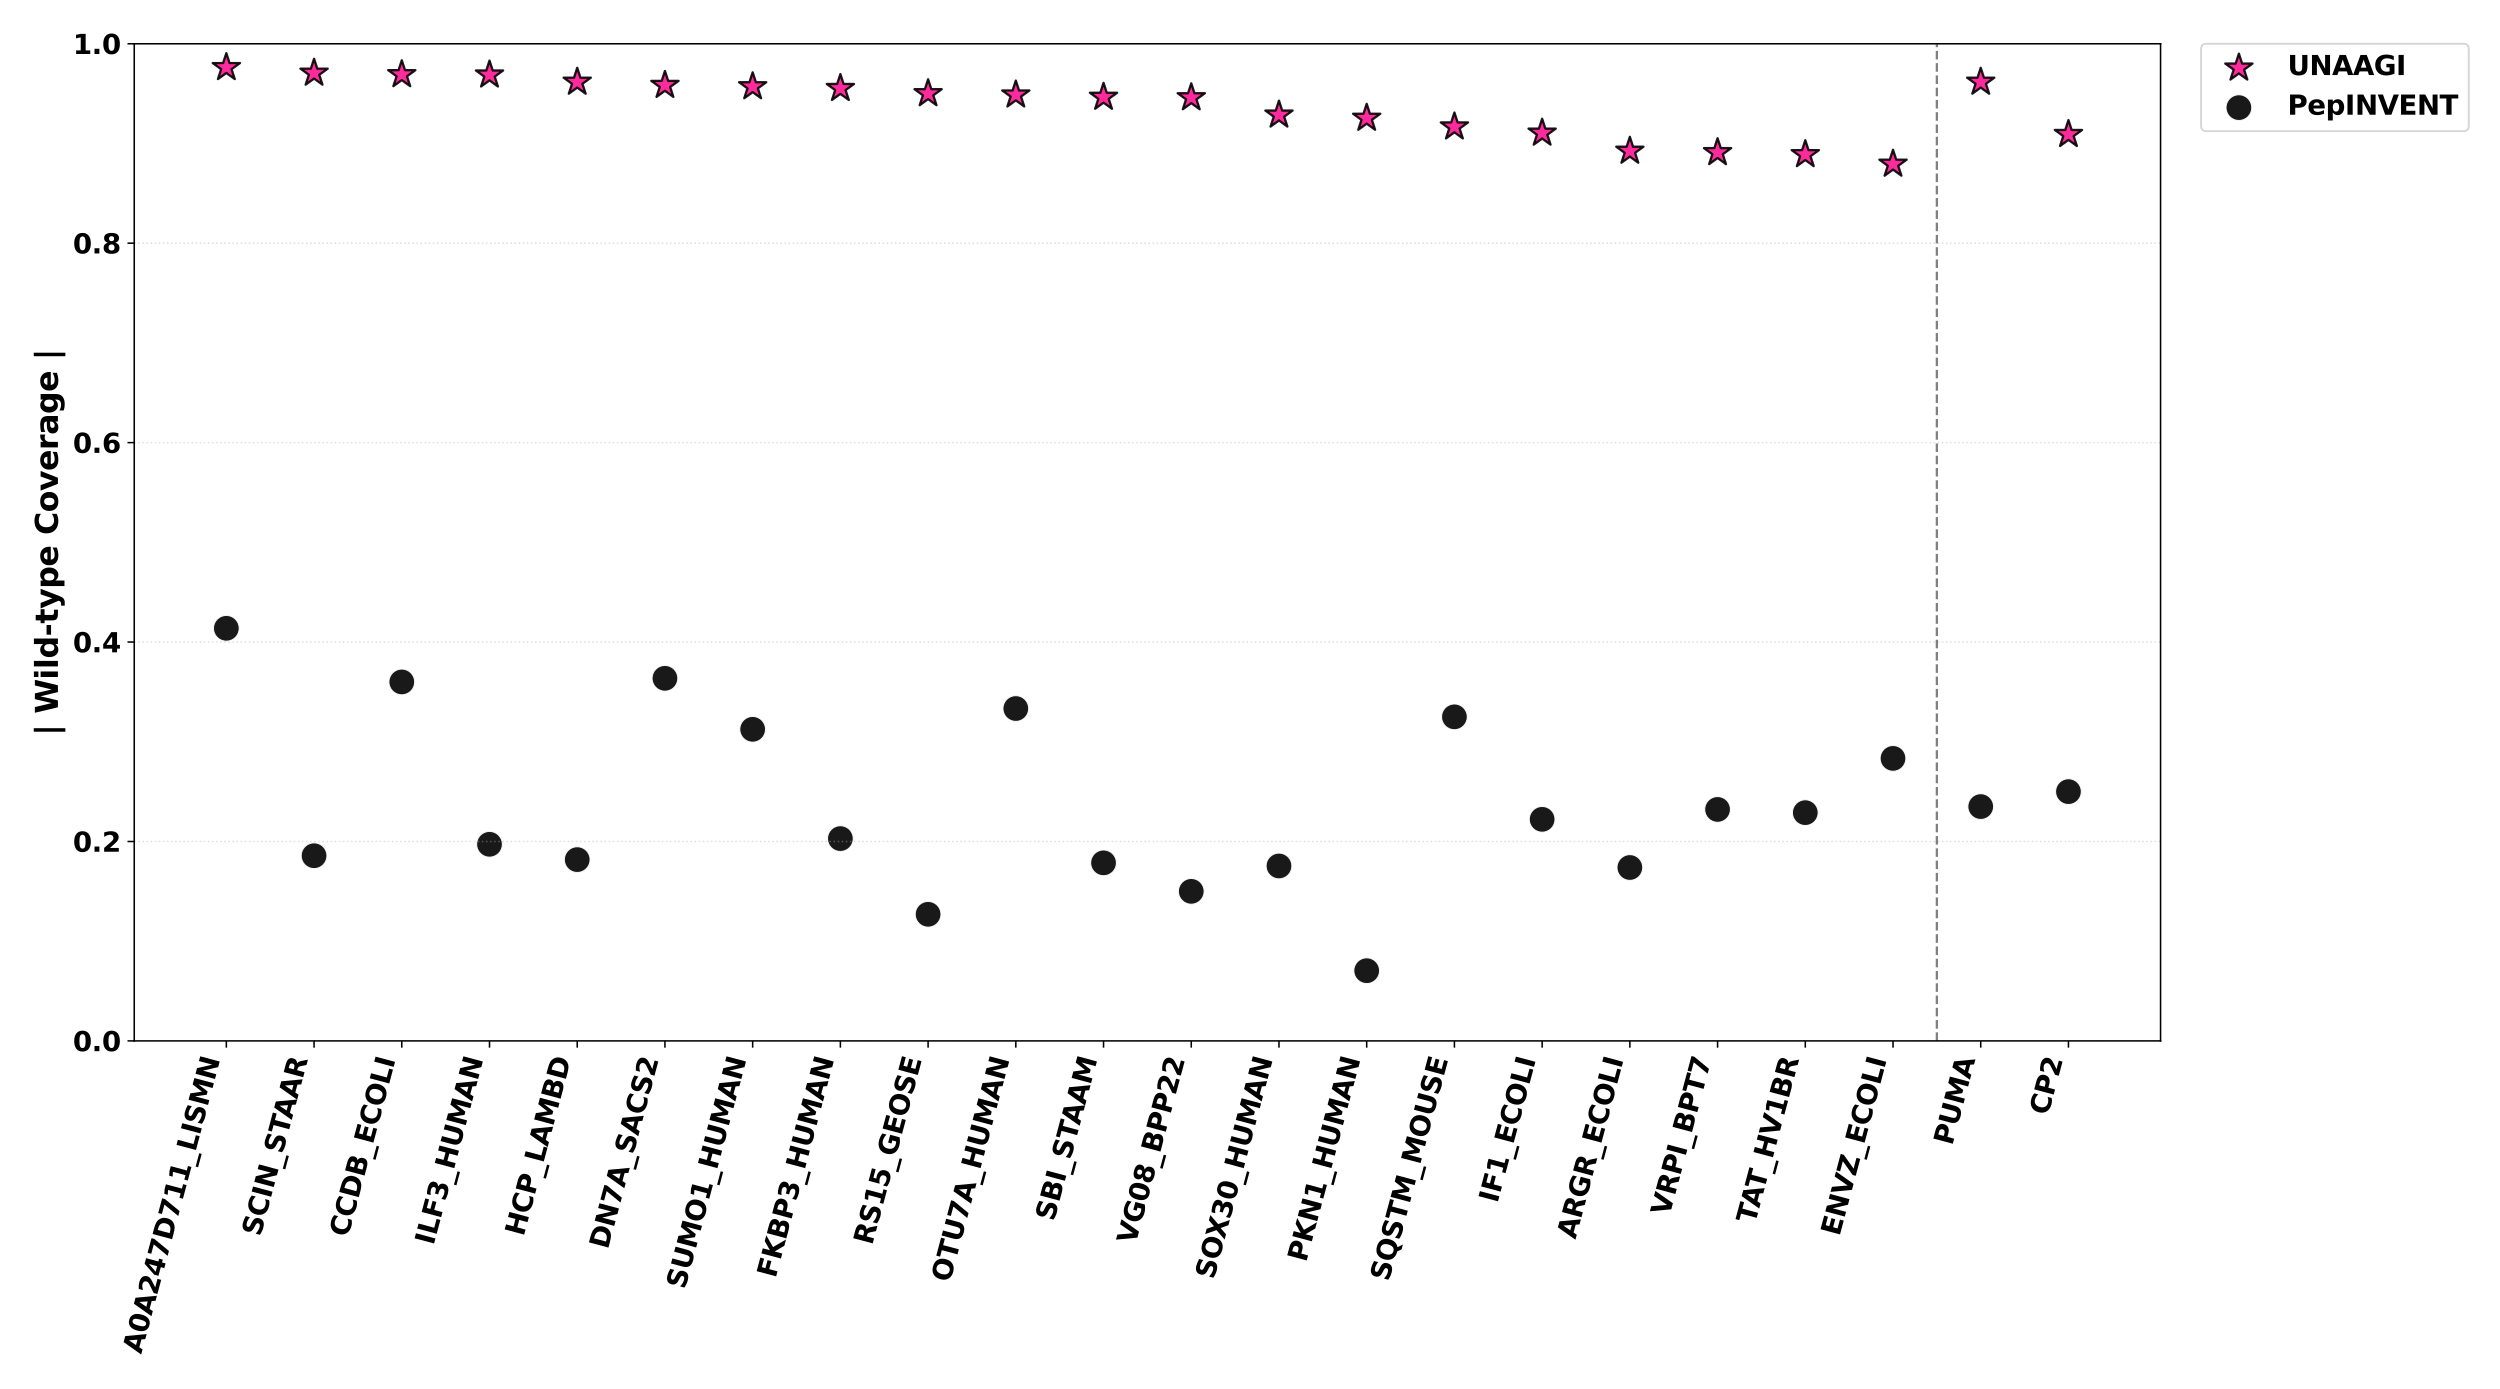 <?xml version="1.0" encoding="utf-8" standalone="no"?>
<!DOCTYPE svg PUBLIC "-//W3C//DTD SVG 1.1//EN"
  "http://www.w3.org/Graphics/SVG/1.1/DTD/svg11.dtd">
<svg xmlns:xlink="http://www.w3.org/1999/xlink" width="1296pt" height="720pt" viewBox="0 0 1296 720" xmlns="http://www.w3.org/2000/svg" version="1.1">
 <defs>
  <style type="text/css">*{stroke-linejoin: round; stroke-linecap: butt}</style>
 </defs>
 <g id="figure_1">
  <g id="patch_1">
   <path d="M 0 720 
L 1296 720 
L 1296 0 
L 0 0 
z
" style="fill: #ffffff"/>
  </g>
  <g id="axes_1">
   <g id="patch_2">
    <path d="M 69.59 539.611 
L 1120.032 539.611 
L 1120.032 22.68 
L 69.59 22.68 
z
" style="fill: #ffffff"/>
   </g>
   <g id="PathCollection_1">
    <defs>
     <path id="mb56842cb01" d="M 0 -7.416 
L -1.665 -2.292 
L -7.053 -2.292 
L -2.694 0.875 
L -4.359 6 
L -0 2.833 
L 4.359 6 
L 2.694 0.875 
L 7.053 -2.292 
L 1.665 -2.292 
z
" style="stroke: #000000; stroke-opacity: 0.9; stroke-width: 1.2"/>
    </defs>
    <g clip-path="url(#p7c47c0b258)">
     <use xlink:href="#mb56842cb01" x="117.337" y="34.988" style="fill: #ff1493; fill-opacity: 0.9; stroke: #000000; stroke-opacity: 0.9; stroke-width: 1.2"/>
     <use xlink:href="#mb56842cb01" x="162.811" y="37.884" style="fill: #ff1493; fill-opacity: 0.9; stroke: #000000; stroke-opacity: 0.9; stroke-width: 1.2"/>
     <use xlink:href="#mb56842cb01" x="208.285" y="38.668" style="fill: #ff1493; fill-opacity: 0.9; stroke: #000000; stroke-opacity: 0.9; stroke-width: 1.2"/>
     <use xlink:href="#mb56842cb01" x="253.758" y="38.834" style="fill: #ff1493; fill-opacity: 0.9; stroke: #000000; stroke-opacity: 0.9; stroke-width: 1.2"/>
     <use xlink:href="#mb56842cb01" x="299.232" y="42.562" style="fill: #ff1493; fill-opacity: 0.9; stroke: #000000; stroke-opacity: 0.9; stroke-width: 1.2"/>
     <use xlink:href="#mb56842cb01" x="344.706" y="44.219" style="fill: #ff1493; fill-opacity: 0.9; stroke: #000000; stroke-opacity: 0.9; stroke-width: 1.2"/>
     <use xlink:href="#mb56842cb01" x="390.179" y="44.914" style="fill: #ff1493; fill-opacity: 0.9; stroke: #000000; stroke-opacity: 0.9; stroke-width: 1.2"/>
     <use xlink:href="#mb56842cb01" x="435.653" y="45.826" style="fill: #ff1493; fill-opacity: 0.9; stroke: #000000; stroke-opacity: 0.9; stroke-width: 1.2"/>
     <use xlink:href="#mb56842cb01" x="481.127" y="48.527" style="fill: #ff1493; fill-opacity: 0.9; stroke: #000000; stroke-opacity: 0.9; stroke-width: 1.2"/>
     <use xlink:href="#mb56842cb01" x="526.6" y="49.189" style="fill: #ff1493; fill-opacity: 0.9; stroke: #000000; stroke-opacity: 0.9; stroke-width: 1.2"/>
     <use xlink:href="#mb56842cb01" x="572.074" y="50.373" style="fill: #ff1493; fill-opacity: 0.9; stroke: #000000; stroke-opacity: 0.9; stroke-width: 1.2"/>
     <use xlink:href="#mb56842cb01" x="617.548" y="50.622" style="fill: #ff1493; fill-opacity: 0.9; stroke: #000000; stroke-opacity: 0.9; stroke-width: 1.2"/>
     <use xlink:href="#mb56842cb01" x="663.022" y="59.604" style="fill: #ff1493; fill-opacity: 0.9; stroke: #000000; stroke-opacity: 0.9; stroke-width: 1.2"/>
     <use xlink:href="#mb56842cb01" x="708.495" y="61.257" style="fill: #ff1493; fill-opacity: 0.9; stroke: #000000; stroke-opacity: 0.9; stroke-width: 1.2"/>
     <use xlink:href="#mb56842cb01" x="753.969" y="65.758" style="fill: #ff1493; fill-opacity: 0.9; stroke: #000000; stroke-opacity: 0.9; stroke-width: 1.2"/>
     <use xlink:href="#mb56842cb01" x="799.443" y="68.972" style="fill: #ff1493; fill-opacity: 0.9; stroke: #000000; stroke-opacity: 0.9; stroke-width: 1.2"/>
     <use xlink:href="#mb56842cb01" x="844.916" y="78.35" style="fill: #ff1493; fill-opacity: 0.9; stroke: #000000; stroke-opacity: 0.9; stroke-width: 1.2"/>
     <use xlink:href="#mb56842cb01" x="890.39" y="79.073" style="fill: #ff1493; fill-opacity: 0.9; stroke: #000000; stroke-opacity: 0.9; stroke-width: 1.2"/>
     <use xlink:href="#mb56842cb01" x="935.864" y="80.117" style="fill: #ff1493; fill-opacity: 0.9; stroke: #000000; stroke-opacity: 0.9; stroke-width: 1.2"/>
     <use xlink:href="#mb56842cb01" x="981.337" y="85.068" style="fill: #ff1493; fill-opacity: 0.9; stroke: #000000; stroke-opacity: 0.9; stroke-width: 1.2"/>
     <use xlink:href="#mb56842cb01" x="1026.811" y="42.562" style="fill: #ff1493; fill-opacity: 0.9; stroke: #000000; stroke-opacity: 0.9; stroke-width: 1.2"/>
     <use xlink:href="#mb56842cb01" x="1072.285" y="69.674" style="fill: #ff1493; fill-opacity: 0.9; stroke: #000000; stroke-opacity: 0.9; stroke-width: 1.2"/>
    </g>
   </g>
   <g id="PathCollection_2">
    <defs>
     <path id="m2991bb7ff1" d="M 0 6.708 
C 1.779 6.708 3.485 6.001 4.743 4.743 
C 6.001 3.485 6.708 1.779 6.708 0 
C 6.708 -1.779 6.001 -3.485 4.743 -4.743 
C 3.485 -6.001 1.779 -6.708 0 -6.708 
C -1.779 -6.708 -3.485 -6.001 -4.743 -4.743 
C -6.001 -3.485 -6.708 -1.779 -6.708 0 
C -6.708 1.779 -6.001 3.485 -4.743 4.743 
C -3.485 6.001 -1.779 6.708 0 6.708 
z
" style="stroke: #ffffff; stroke-opacity: 0.9; stroke-width: 0.6"/>
    </defs>
    <g clip-path="url(#p7c47c0b258)">
     <use xlink:href="#m2991bb7ff1" x="117.337" y="325.709" style="fill-opacity: 0.9; stroke: #ffffff; stroke-opacity: 0.9; stroke-width: 0.6"/>
     <use xlink:href="#m2991bb7ff1" x="162.811" y="443.61" style="fill-opacity: 0.9; stroke: #ffffff; stroke-opacity: 0.9; stroke-width: 0.6"/>
     <use xlink:href="#m2991bb7ff1" x="208.285" y="353.516" style="fill-opacity: 0.9; stroke: #ffffff; stroke-opacity: 0.9; stroke-width: 0.6"/>
     <use xlink:href="#m2991bb7ff1" x="253.758" y="437.681" style="fill-opacity: 0.9; stroke: #ffffff; stroke-opacity: 0.9; stroke-width: 0.6"/>
     <use xlink:href="#m2991bb7ff1" x="299.232" y="445.624" style="fill-opacity: 0.9; stroke: #ffffff; stroke-opacity: 0.9; stroke-width: 0.6"/>
     <use xlink:href="#m2991bb7ff1" x="344.706" y="351.636" style="fill-opacity: 0.9; stroke: #ffffff; stroke-opacity: 0.9; stroke-width: 0.6"/>
     <use xlink:href="#m2991bb7ff1" x="390.179" y="378.07" style="fill-opacity: 0.9; stroke: #ffffff; stroke-opacity: 0.9; stroke-width: 0.6"/>
     <use xlink:href="#m2991bb7ff1" x="435.653" y="434.727" style="fill-opacity: 0.9; stroke: #ffffff; stroke-opacity: 0.9; stroke-width: 0.6"/>
     <use xlink:href="#m2991bb7ff1" x="481.127" y="473.969" style="fill-opacity: 0.9; stroke: #ffffff; stroke-opacity: 0.9; stroke-width: 0.6"/>
     <use xlink:href="#m2991bb7ff1" x="526.6" y="367.301" style="fill-opacity: 0.9; stroke: #ffffff; stroke-opacity: 0.9; stroke-width: 0.6"/>
     <use xlink:href="#m2991bb7ff1" x="572.074" y="447.302" style="fill-opacity: 0.9; stroke: #ffffff; stroke-opacity: 0.9; stroke-width: 0.6"/>
     <use xlink:href="#m2991bb7ff1" x="617.548" y="462.072" style="fill-opacity: 0.9; stroke: #ffffff; stroke-opacity: 0.9; stroke-width: 0.6"/>
     <use xlink:href="#m2991bb7ff1" x="663.022" y="448.922" style="fill-opacity: 0.9; stroke: #ffffff; stroke-opacity: 0.9; stroke-width: 0.6"/>
     <use xlink:href="#m2991bb7ff1" x="708.495" y="503.208" style="fill-opacity: 0.9; stroke: #ffffff; stroke-opacity: 0.9; stroke-width: 0.6"/>
     <use xlink:href="#m2991bb7ff1" x="753.969" y="371.609" style="fill-opacity: 0.9; stroke: #ffffff; stroke-opacity: 0.9; stroke-width: 0.6"/>
     <use xlink:href="#m2991bb7ff1" x="799.443" y="424.738" style="fill-opacity: 0.9; stroke: #ffffff; stroke-opacity: 0.9; stroke-width: 0.6"/>
     <use xlink:href="#m2991bb7ff1" x="844.916" y="449.71" style="fill-opacity: 0.9; stroke: #ffffff; stroke-opacity: 0.9; stroke-width: 0.6"/>
     <use xlink:href="#m2991bb7ff1" x="890.39" y="419.609" style="fill-opacity: 0.9; stroke: #ffffff; stroke-opacity: 0.9; stroke-width: 0.6"/>
     <use xlink:href="#m2991bb7ff1" x="935.864" y="421.278" style="fill-opacity: 0.9; stroke: #ffffff; stroke-opacity: 0.9; stroke-width: 0.6"/>
     <use xlink:href="#m2991bb7ff1" x="981.337" y="393.147" style="fill-opacity: 0.9; stroke: #ffffff; stroke-opacity: 0.9; stroke-width: 0.6"/>
     <use xlink:href="#m2991bb7ff1" x="1026.811" y="418.132" style="fill-opacity: 0.9; stroke: #ffffff; stroke-opacity: 0.9; stroke-width: 0.6"/>
     <use xlink:href="#m2991bb7ff1" x="1072.285" y="410.379" style="fill-opacity: 0.9; stroke: #ffffff; stroke-opacity: 0.9; stroke-width: 0.6"/>
    </g>
   </g>
   <g id="matplotlib.axis_1">
    <g id="xtick_1">
     <g id="line2d_1">
      <defs>
       <path id="mdc2e61e757" d="M 0 0 
L 0 3.5 
" style="stroke: #000000; stroke-width: 0.8"/>
      </defs>
      <g>
       <use xlink:href="#mdc2e61e757" x="117.337" y="539.611" style="stroke: #000000; stroke-width: 0.8"/>
      </g>
     </g>
     <g id="text_1">
      <!-- A0A247D711_LISMN -->
      <g transform="translate(73.168 702.243) rotate(-75) scale(0.14 -0.14)">
       <defs>
        <path id="DejaVuSans-Bold-41" d="M 3419 850 
L 1538 850 
L 1241 0 
L 31 0 
L 1759 4666 
L 3194 4666 
L 4922 0 
L 3713 0 
L 3419 850 
z
M 1838 1716 
L 3116 1716 
L 2478 3572 
L 1838 1716 
z
" transform="scale(0.016)"/>
        <path id="DejaVuSans-Bold-30" d="M 2944 2338 
Q 2944 3213 2780 3570 
Q 2616 3928 2228 3928 
Q 1841 3928 1675 3570 
Q 1509 3213 1509 2338 
Q 1509 1453 1675 1090 
Q 1841 728 2228 728 
Q 2613 728 2778 1090 
Q 2944 1453 2944 2338 
z
M 4147 2328 
Q 4147 1169 3647 539 
Q 3147 -91 2228 -91 
Q 1306 -91 806 539 
Q 306 1169 306 2328 
Q 306 3491 806 4120 
Q 1306 4750 2228 4750 
Q 3147 4750 3647 4120 
Q 4147 3491 4147 2328 
z
" transform="scale(0.016)"/>
        <path id="DejaVuSans-Bold-32" d="M 1844 884 
L 3897 884 
L 3897 0 
L 506 0 
L 506 884 
L 2209 2388 
Q 2438 2594 2547 2791 
Q 2656 2988 2656 3200 
Q 2656 3528 2436 3728 
Q 2216 3928 1850 3928 
Q 1569 3928 1234 3808 
Q 900 3688 519 3450 
L 519 4475 
Q 925 4609 1322 4679 
Q 1719 4750 2100 4750 
Q 2938 4750 3402 4381 
Q 3866 4013 3866 3353 
Q 3866 2972 3669 2642 
Q 3472 2313 2841 1759 
L 1844 884 
z
" transform="scale(0.016)"/>
        <path id="DejaVuSans-Bold-34" d="M 2356 3675 
L 1038 1722 
L 2356 1722 
L 2356 3675 
z
M 2156 4666 
L 3494 4666 
L 3494 1722 
L 4159 1722 
L 4159 850 
L 3494 850 
L 3494 0 
L 2356 0 
L 2356 850 
L 288 850 
L 288 1881 
L 2156 4666 
z
" transform="scale(0.016)"/>
        <path id="DejaVuSans-Bold-37" d="M 428 4666 
L 3944 4666 
L 3944 3988 
L 2125 0 
L 953 0 
L 2675 3781 
L 428 3781 
L 428 4666 
z
" transform="scale(0.016)"/>
        <path id="DejaVuSans-Bold-44" d="M 1791 3756 
L 1791 909 
L 2222 909 
Q 2959 909 3348 1275 
Q 3738 1641 3738 2338 
Q 3738 3031 3350 3393 
Q 2963 3756 2222 3756 
L 1791 3756 
z
M 588 4666 
L 1856 4666 
Q 2919 4666 3439 4514 
Q 3959 4363 4331 4000 
Q 4659 3684 4818 3271 
Q 4978 2859 4978 2338 
Q 4978 1809 4818 1395 
Q 4659 981 4331 666 
Q 3956 303 3431 151 
Q 2906 0 1856 0 
L 588 0 
L 588 4666 
z
" transform="scale(0.016)"/>
        <path id="DejaVuSans-Bold-31" d="M 750 831 
L 1813 831 
L 1813 3847 
L 722 3622 
L 722 4441 
L 1806 4666 
L 2950 4666 
L 2950 831 
L 4013 831 
L 4013 0 
L 750 0 
L 750 831 
z
" transform="scale(0.016)"/>
        <path id="DejaVuSans-Bold-5f" d="M 3200 -916 
L 3200 -1509 
L 0 -1509 
L 0 -916 
L 3200 -916 
z
" transform="scale(0.016)"/>
        <path id="DejaVuSans-Bold-4c" d="M 588 4666 
L 1791 4666 
L 1791 909 
L 3903 909 
L 3903 0 
L 588 0 
L 588 4666 
z
" transform="scale(0.016)"/>
        <path id="DejaVuSans-Bold-49" d="M 588 4666 
L 1791 4666 
L 1791 0 
L 588 0 
L 588 4666 
z
" transform="scale(0.016)"/>
        <path id="DejaVuSans-Bold-53" d="M 3834 4519 
L 3834 3531 
Q 3450 3703 3084 3790 
Q 2719 3878 2394 3878 
Q 1963 3878 1756 3759 
Q 1550 3641 1550 3391 
Q 1550 3203 1689 3098 
Q 1828 2994 2194 2919 
L 2706 2816 
Q 3484 2659 3812 2340 
Q 4141 2022 4141 1434 
Q 4141 663 3683 286 
Q 3225 -91 2284 -91 
Q 1841 -91 1394 -6 
Q 947 78 500 244 
L 500 1259 
Q 947 1022 1364 901 
Q 1781 781 2169 781 
Q 2563 781 2772 912 
Q 2981 1044 2981 1288 
Q 2981 1506 2839 1625 
Q 2697 1744 2272 1838 
L 1806 1941 
Q 1106 2091 782 2419 
Q 459 2747 459 3303 
Q 459 4000 909 4375 
Q 1359 4750 2203 4750 
Q 2588 4750 2994 4692 
Q 3400 4634 3834 4519 
z
" transform="scale(0.016)"/>
        <path id="DejaVuSans-Bold-4d" d="M 588 4666 
L 2119 4666 
L 3181 2169 
L 4250 4666 
L 5778 4666 
L 5778 0 
L 4641 0 
L 4641 3413 
L 3566 897 
L 2803 897 
L 1728 3413 
L 1728 0 
L 588 0 
L 588 4666 
z
" transform="scale(0.016)"/>
        <path id="DejaVuSans-Bold-4e" d="M 588 4666 
L 1931 4666 
L 3628 1466 
L 3628 4666 
L 4769 4666 
L 4769 0 
L 3425 0 
L 1728 3200 
L 1728 0 
L 588 0 
L 588 4666 
z
" transform="scale(0.016)"/>
       </defs>
       <use xlink:href="#DejaVuSans-Bold-41"/>
       <use xlink:href="#DejaVuSans-Bold-30" x="77.393"/>
       <use xlink:href="#DejaVuSans-Bold-41" x="146.973"/>
       <use xlink:href="#DejaVuSans-Bold-32" x="224.365"/>
       <use xlink:href="#DejaVuSans-Bold-34" x="293.945"/>
       <use xlink:href="#DejaVuSans-Bold-37" x="363.525"/>
       <use xlink:href="#DejaVuSans-Bold-44" x="433.105"/>
       <use xlink:href="#DejaVuSans-Bold-37" x="516.113"/>
       <use xlink:href="#DejaVuSans-Bold-31" x="585.693"/>
       <use xlink:href="#DejaVuSans-Bold-31" x="655.273"/>
       <use xlink:href="#DejaVuSans-Bold-5f" x="724.854"/>
       <use xlink:href="#DejaVuSans-Bold-4c" x="774.854"/>
       <use xlink:href="#DejaVuSans-Bold-49" x="838.574"/>
       <use xlink:href="#DejaVuSans-Bold-53" x="875.781"/>
       <use xlink:href="#DejaVuSans-Bold-4d" x="947.803"/>
       <use xlink:href="#DejaVuSans-Bold-4e" x="1047.314"/>
      </g>
     </g>
    </g>
    <g id="xtick_2">
     <g id="line2d_2">
      <g>
       <use xlink:href="#mdc2e61e757" x="162.811" y="539.611" style="stroke: #000000; stroke-width: 0.8"/>
      </g>
     </g>
     <g id="text_2">
      <!-- SCIN_STAAR -->
      <g transform="translate(134.963 641.333) rotate(-75) scale(0.14 -0.14)">
       <defs>
        <path id="DejaVuSans-Bold-43" d="M 4288 256 
Q 3956 84 3597 -3 
Q 3238 -91 2847 -91 
Q 1681 -91 1000 561 
Q 319 1213 319 2328 
Q 319 3447 1000 4098 
Q 1681 4750 2847 4750 
Q 3238 4750 3597 4662 
Q 3956 4575 4288 4403 
L 4288 3438 
Q 3953 3666 3628 3772 
Q 3303 3878 2944 3878 
Q 2300 3878 1931 3465 
Q 1563 3053 1563 2328 
Q 1563 1606 1931 1193 
Q 2300 781 2944 781 
Q 3303 781 3628 887 
Q 3953 994 4288 1222 
L 4288 256 
z
" transform="scale(0.016)"/>
        <path id="DejaVuSans-Bold-54" d="M 31 4666 
L 4331 4666 
L 4331 3756 
L 2784 3756 
L 2784 0 
L 1581 0 
L 1581 3756 
L 31 3756 
L 31 4666 
z
" transform="scale(0.016)"/>
        <path id="DejaVuSans-Bold-52" d="M 2297 2597 
Q 2675 2597 2839 2737 
Q 3003 2878 3003 3200 
Q 3003 3519 2839 3656 
Q 2675 3794 2297 3794 
L 1791 3794 
L 1791 2597 
L 2297 2597 
z
M 1791 1766 
L 1791 0 
L 588 0 
L 588 4666 
L 2425 4666 
Q 3347 4666 3776 4356 
Q 4206 4047 4206 3378 
Q 4206 2916 3982 2619 
Q 3759 2322 3309 2181 
Q 3556 2125 3751 1926 
Q 3947 1728 4147 1325 
L 4800 0 
L 3519 0 
L 2950 1159 
Q 2778 1509 2601 1637 
Q 2425 1766 2131 1766 
L 1791 1766 
z
" transform="scale(0.016)"/>
       </defs>
       <use xlink:href="#DejaVuSans-Bold-53"/>
       <use xlink:href="#DejaVuSans-Bold-43" x="72.021"/>
       <use xlink:href="#DejaVuSans-Bold-49" x="145.41"/>
       <use xlink:href="#DejaVuSans-Bold-4e" x="182.617"/>
       <use xlink:href="#DejaVuSans-Bold-5f" x="266.309"/>
       <use xlink:href="#DejaVuSans-Bold-53" x="316.309"/>
       <use xlink:href="#DejaVuSans-Bold-54" x="388.33"/>
       <use xlink:href="#DejaVuSans-Bold-41" x="448.793"/>
       <use xlink:href="#DejaVuSans-Bold-41" x="526.186"/>
       <use xlink:href="#DejaVuSans-Bold-52" x="603.578"/>
      </g>
     </g>
    </g>
    <g id="xtick_3">
     <g id="line2d_3">
      <g>
       <use xlink:href="#mdc2e61e757" x="208.285" y="539.611" style="stroke: #000000; stroke-width: 0.8"/>
      </g>
     </g>
     <g id="text_3">
      <!-- CCDB_ECOLI -->
      <g transform="translate(180.324 641.751) rotate(-75) scale(0.14 -0.14)">
       <defs>
        <path id="DejaVuSans-Bold-42" d="M 2456 2859 
Q 2741 2859 2887 2984 
Q 3034 3109 3034 3353 
Q 3034 3594 2887 3720 
Q 2741 3847 2456 3847 
L 1791 3847 
L 1791 2859 
L 2456 2859 
z
M 2497 819 
Q 2859 819 3042 972 
Q 3225 1125 3225 1434 
Q 3225 1738 3044 1889 
Q 2863 2041 2497 2041 
L 1791 2041 
L 1791 819 
L 2497 819 
z
M 3616 2497 
Q 4003 2384 4215 2081 
Q 4428 1778 4428 1338 
Q 4428 663 3972 331 
Q 3516 0 2584 0 
L 588 0 
L 588 4666 
L 2394 4666 
Q 3366 4666 3802 4372 
Q 4238 4078 4238 3431 
Q 4238 3091 4078 2852 
Q 3919 2613 3616 2497 
z
" transform="scale(0.016)"/>
        <path id="DejaVuSans-Bold-45" d="M 588 4666 
L 3834 4666 
L 3834 3756 
L 1791 3756 
L 1791 2888 
L 3713 2888 
L 3713 1978 
L 1791 1978 
L 1791 909 
L 3903 909 
L 3903 0 
L 588 0 
L 588 4666 
z
" transform="scale(0.016)"/>
        <path id="DejaVuSans-Bold-4f" d="M 2719 3878 
Q 2169 3878 1866 3472 
Q 1563 3066 1563 2328 
Q 1563 1594 1866 1187 
Q 2169 781 2719 781 
Q 3272 781 3575 1187 
Q 3878 1594 3878 2328 
Q 3878 3066 3575 3472 
Q 3272 3878 2719 3878 
z
M 2719 4750 
Q 3844 4750 4481 4106 
Q 5119 3463 5119 2328 
Q 5119 1197 4481 553 
Q 3844 -91 2719 -91 
Q 1597 -91 958 553 
Q 319 1197 319 2328 
Q 319 3463 958 4106 
Q 1597 4750 2719 4750 
z
" transform="scale(0.016)"/>
       </defs>
       <use xlink:href="#DejaVuSans-Bold-43"/>
       <use xlink:href="#DejaVuSans-Bold-43" x="73.389"/>
       <use xlink:href="#DejaVuSans-Bold-44" x="146.777"/>
       <use xlink:href="#DejaVuSans-Bold-42" x="229.785"/>
       <use xlink:href="#DejaVuSans-Bold-5f" x="306.006"/>
       <use xlink:href="#DejaVuSans-Bold-45" x="356.006"/>
       <use xlink:href="#DejaVuSans-Bold-43" x="424.316"/>
       <use xlink:href="#DejaVuSans-Bold-4f" x="497.705"/>
       <use xlink:href="#DejaVuSans-Bold-4c" x="582.715"/>
       <use xlink:href="#DejaVuSans-Bold-49" x="646.436"/>
      </g>
     </g>
    </g>
    <g id="xtick_4">
     <g id="line2d_4">
      <g>
       <use xlink:href="#mdc2e61e757" x="253.758" y="539.611" style="stroke: #000000; stroke-width: 0.8"/>
      </g>
     </g>
     <g id="text_4">
      <!-- ILF3_HUMAN -->
      <g transform="translate(224.688 645.895) rotate(-75) scale(0.14 -0.14)">
       <defs>
        <path id="DejaVuSans-Bold-46" d="M 588 4666 
L 3834 4666 
L 3834 3756 
L 1791 3756 
L 1791 2888 
L 3713 2888 
L 3713 1978 
L 1791 1978 
L 1791 0 
L 588 0 
L 588 4666 
z
" transform="scale(0.016)"/>
        <path id="DejaVuSans-Bold-33" d="M 2981 2516 
Q 3453 2394 3698 2092 
Q 3944 1791 3944 1325 
Q 3944 631 3412 270 
Q 2881 -91 1863 -91 
Q 1503 -91 1142 -33 
Q 781 25 428 141 
L 428 1069 
Q 766 900 1098 814 
Q 1431 728 1753 728 
Q 2231 728 2486 893 
Q 2741 1059 2741 1369 
Q 2741 1688 2480 1852 
Q 2219 2016 1709 2016 
L 1228 2016 
L 1228 2791 
L 1734 2791 
Q 2188 2791 2409 2933 
Q 2631 3075 2631 3366 
Q 2631 3634 2415 3781 
Q 2200 3928 1806 3928 
Q 1516 3928 1219 3862 
Q 922 3797 628 3669 
L 628 4550 
Q 984 4650 1334 4700 
Q 1684 4750 2022 4750 
Q 2931 4750 3382 4451 
Q 3834 4153 3834 3553 
Q 3834 3144 3618 2883 
Q 3403 2622 2981 2516 
z
" transform="scale(0.016)"/>
        <path id="DejaVuSans-Bold-48" d="M 588 4666 
L 1791 4666 
L 1791 2888 
L 3566 2888 
L 3566 4666 
L 4769 4666 
L 4769 0 
L 3566 0 
L 3566 1978 
L 1791 1978 
L 1791 0 
L 588 0 
L 588 4666 
z
" transform="scale(0.016)"/>
        <path id="DejaVuSans-Bold-55" d="M 588 4666 
L 1791 4666 
L 1791 1869 
Q 1791 1291 1980 1042 
Q 2169 794 2597 794 
Q 3028 794 3217 1042 
Q 3406 1291 3406 1869 
L 3406 4666 
L 4609 4666 
L 4609 1869 
Q 4609 878 4112 393 
Q 3616 -91 2597 -91 
Q 1581 -91 1084 393 
Q 588 878 588 1869 
L 588 4666 
z
" transform="scale(0.016)"/>
       </defs>
       <use xlink:href="#DejaVuSans-Bold-49"/>
       <use xlink:href="#DejaVuSans-Bold-4c" x="37.207"/>
       <use xlink:href="#DejaVuSans-Bold-46" x="100.928"/>
       <use xlink:href="#DejaVuSans-Bold-33" x="169.238"/>
       <use xlink:href="#DejaVuSans-Bold-5f" x="238.818"/>
       <use xlink:href="#DejaVuSans-Bold-48" x="288.818"/>
       <use xlink:href="#DejaVuSans-Bold-55" x="372.51"/>
       <use xlink:href="#DejaVuSans-Bold-4d" x="453.711"/>
       <use xlink:href="#DejaVuSans-Bold-41" x="553.223"/>
       <use xlink:href="#DejaVuSans-Bold-4e" x="630.615"/>
      </g>
     </g>
    </g>
    <g id="xtick_5">
     <g id="line2d_5">
      <g>
       <use xlink:href="#mdc2e61e757" x="299.232" y="539.611" style="stroke: #000000; stroke-width: 0.8"/>
      </g>
     </g>
     <g id="text_5">
      <!-- HCP_LAMBD -->
      <g transform="translate(271.396 641.288) rotate(-75) scale(0.14 -0.14)">
       <defs>
        <path id="DejaVuSans-Bold-50" d="M 588 4666 
L 2584 4666 
Q 3475 4666 3951 4270 
Q 4428 3875 4428 3144 
Q 4428 2409 3951 2014 
Q 3475 1619 2584 1619 
L 1791 1619 
L 1791 0 
L 588 0 
L 588 4666 
z
M 1791 3794 
L 1791 2491 
L 2456 2491 
Q 2806 2491 2997 2661 
Q 3188 2831 3188 3144 
Q 3188 3456 2997 3625 
Q 2806 3794 2456 3794 
L 1791 3794 
z
" transform="scale(0.016)"/>
       </defs>
       <use xlink:href="#DejaVuSans-Bold-48"/>
       <use xlink:href="#DejaVuSans-Bold-43" x="83.691"/>
       <use xlink:href="#DejaVuSans-Bold-50" x="157.08"/>
       <use xlink:href="#DejaVuSans-Bold-5f" x="230.371"/>
       <use xlink:href="#DejaVuSans-Bold-4c" x="280.371"/>
       <use xlink:href="#DejaVuSans-Bold-41" x="344.092"/>
       <use xlink:href="#DejaVuSans-Bold-4d" x="421.484"/>
       <use xlink:href="#DejaVuSans-Bold-42" x="520.996"/>
       <use xlink:href="#DejaVuSans-Bold-44" x="597.217"/>
      </g>
     </g>
    </g>
    <g id="xtick_6">
     <g id="line2d_6">
      <g>
       <use xlink:href="#mdc2e61e757" x="344.706" y="539.611" style="stroke: #000000; stroke-width: 0.8"/>
      </g>
     </g>
     <g id="text_6">
      <!-- DN7A_SACS2 -->
      <g transform="translate(315.068 648.01) rotate(-75) scale(0.14 -0.14)">
       <use xlink:href="#DejaVuSans-Bold-44"/>
       <use xlink:href="#DejaVuSans-Bold-4e" x="83.008"/>
       <use xlink:href="#DejaVuSans-Bold-37" x="166.699"/>
       <use xlink:href="#DejaVuSans-Bold-41" x="236.279"/>
       <use xlink:href="#DejaVuSans-Bold-5f" x="313.672"/>
       <use xlink:href="#DejaVuSans-Bold-53" x="363.672"/>
       <use xlink:href="#DejaVuSans-Bold-41" x="435.693"/>
       <use xlink:href="#DejaVuSans-Bold-43" x="513.086"/>
       <use xlink:href="#DejaVuSans-Bold-53" x="588.35"/>
       <use xlink:href="#DejaVuSans-Bold-32" x="660.371"/>
      </g>
     </g>
    </g>
    <g id="xtick_7">
     <g id="line2d_7">
      <g>
       <use xlink:href="#mdc2e61e757" x="390.179" y="539.611" style="stroke: #000000; stroke-width: 0.8"/>
      </g>
     </g>
     <g id="text_7">
      <!-- SUMO1_HUMAN -->
      <g transform="translate(355.003 668.683) rotate(-75) scale(0.14 -0.14)">
       <use xlink:href="#DejaVuSans-Bold-53"/>
       <use xlink:href="#DejaVuSans-Bold-55" x="72.021"/>
       <use xlink:href="#DejaVuSans-Bold-4d" x="153.223"/>
       <use xlink:href="#DejaVuSans-Bold-4f" x="252.734"/>
       <use xlink:href="#DejaVuSans-Bold-31" x="337.744"/>
       <use xlink:href="#DejaVuSans-Bold-5f" x="407.324"/>
       <use xlink:href="#DejaVuSans-Bold-48" x="457.324"/>
       <use xlink:href="#DejaVuSans-Bold-55" x="541.016"/>
       <use xlink:href="#DejaVuSans-Bold-4d" x="622.217"/>
       <use xlink:href="#DejaVuSans-Bold-41" x="721.729"/>
       <use xlink:href="#DejaVuSans-Bold-4e" x="799.121"/>
      </g>
     </g>
    </g>
    <g id="xtick_8">
     <g id="line2d_8">
      <g>
       <use xlink:href="#mdc2e61e757" x="435.653" y="539.611" style="stroke: #000000; stroke-width: 0.8"/>
      </g>
     </g>
     <g id="text_8">
      <!-- FKBP3_HUMAN -->
      <g transform="translate(402.014 662.944) rotate(-75) scale(0.14 -0.14)">
       <defs>
        <path id="DejaVuSans-Bold-4b" d="M 588 4666 
L 1791 4666 
L 1791 2963 
L 3525 4666 
L 4922 4666 
L 2675 2456 
L 5153 0 
L 3647 0 
L 1791 1838 
L 1791 0 
L 588 0 
L 588 4666 
z
" transform="scale(0.016)"/>
       </defs>
       <use xlink:href="#DejaVuSans-Bold-46"/>
       <use xlink:href="#DejaVuSans-Bold-4b" x="68.311"/>
       <use xlink:href="#DejaVuSans-Bold-42" x="145.801"/>
       <use xlink:href="#DejaVuSans-Bold-50" x="222.021"/>
       <use xlink:href="#DejaVuSans-Bold-33" x="295.312"/>
       <use xlink:href="#DejaVuSans-Bold-5f" x="364.893"/>
       <use xlink:href="#DejaVuSans-Bold-48" x="414.893"/>
       <use xlink:href="#DejaVuSans-Bold-55" x="498.584"/>
       <use xlink:href="#DejaVuSans-Bold-4d" x="579.785"/>
       <use xlink:href="#DejaVuSans-Bold-41" x="679.297"/>
       <use xlink:href="#DejaVuSans-Bold-4e" x="756.689"/>
      </g>
     </g>
    </g>
    <g id="xtick_9">
     <g id="line2d_9">
      <g>
       <use xlink:href="#mdc2e61e757" x="481.127" y="539.611" style="stroke: #000000; stroke-width: 0.8"/>
      </g>
     </g>
     <g id="text_9">
      <!-- RS15_GEOSE -->
      <g transform="translate(452.07 645.842) rotate(-75) scale(0.14 -0.14)">
       <defs>
        <path id="DejaVuSans-Bold-35" d="M 678 4666 
L 3669 4666 
L 3669 3781 
L 1638 3781 
L 1638 3059 
Q 1775 3097 1914 3117 
Q 2053 3138 2203 3138 
Q 3056 3138 3531 2711 
Q 4006 2284 4006 1522 
Q 4006 766 3489 337 
Q 2972 -91 2053 -91 
Q 1656 -91 1267 -14 
Q 878 63 494 219 
L 494 1166 
Q 875 947 1217 837 
Q 1559 728 1863 728 
Q 2300 728 2551 942 
Q 2803 1156 2803 1522 
Q 2803 1891 2551 2103 
Q 2300 2316 1863 2316 
Q 1603 2316 1309 2248 
Q 1016 2181 678 2041 
L 678 4666 
z
" transform="scale(0.016)"/>
        <path id="DejaVuSans-Bold-47" d="M 4781 347 
Q 4331 128 3847 18 
Q 3363 -91 2847 -91 
Q 1681 -91 1000 561 
Q 319 1213 319 2328 
Q 319 3456 1012 4103 
Q 1706 4750 2913 4750 
Q 3378 4750 3804 4662 
Q 4231 4575 4609 4403 
L 4609 3438 
Q 4219 3659 3833 3768 
Q 3447 3878 3059 3878 
Q 2341 3878 1952 3476 
Q 1563 3075 1563 2328 
Q 1563 1588 1938 1184 
Q 2313 781 3003 781 
Q 3191 781 3352 804 
Q 3513 828 3641 878 
L 3641 1784 
L 2906 1784 
L 2906 2591 
L 4781 2591 
L 4781 347 
z
" transform="scale(0.016)"/>
       </defs>
       <use xlink:href="#DejaVuSans-Bold-52"/>
       <use xlink:href="#DejaVuSans-Bold-53" x="77.002"/>
       <use xlink:href="#DejaVuSans-Bold-31" x="149.023"/>
       <use xlink:href="#DejaVuSans-Bold-35" x="218.604"/>
       <use xlink:href="#DejaVuSans-Bold-5f" x="288.184"/>
       <use xlink:href="#DejaVuSans-Bold-47" x="338.184"/>
       <use xlink:href="#DejaVuSans-Bold-45" x="420.264"/>
       <use xlink:href="#DejaVuSans-Bold-4f" x="488.574"/>
       <use xlink:href="#DejaVuSans-Bold-53" x="573.584"/>
       <use xlink:href="#DejaVuSans-Bold-45" x="645.605"/>
      </g>
     </g>
    </g>
    <g id="xtick_10">
     <g id="line2d_10">
      <g>
       <use xlink:href="#mdc2e61e757" x="526.6" y="539.611" style="stroke: #000000; stroke-width: 0.8"/>
      </g>
     </g>
     <g id="text_10">
      <!-- OTU7A_HUMAN -->
      <g transform="translate(492.363 665.178) rotate(-75) scale(0.14 -0.14)">
       <use xlink:href="#DejaVuSans-Bold-4f"/>
       <use xlink:href="#DejaVuSans-Bold-54" x="85.01"/>
       <use xlink:href="#DejaVuSans-Bold-55" x="153.223"/>
       <use xlink:href="#DejaVuSans-Bold-37" x="234.424"/>
       <use xlink:href="#DejaVuSans-Bold-41" x="304.004"/>
       <use xlink:href="#DejaVuSans-Bold-5f" x="381.396"/>
       <use xlink:href="#DejaVuSans-Bold-48" x="431.396"/>
       <use xlink:href="#DejaVuSans-Bold-55" x="515.088"/>
       <use xlink:href="#DejaVuSans-Bold-4d" x="596.289"/>
       <use xlink:href="#DejaVuSans-Bold-41" x="695.801"/>
       <use xlink:href="#DejaVuSans-Bold-4e" x="773.193"/>
      </g>
     </g>
    </g>
    <g id="xtick_11">
     <g id="line2d_11">
      <g>
       <use xlink:href="#mdc2e61e757" x="572.074" y="539.611" style="stroke: #000000; stroke-width: 0.8"/>
      </g>
     </g>
     <g id="text_11">
      <!-- SBI_STAAM -->
      <g transform="translate(546.34 633.443) rotate(-75) scale(0.14 -0.14)">
       <use xlink:href="#DejaVuSans-Bold-53"/>
       <use xlink:href="#DejaVuSans-Bold-42" x="72.021"/>
       <use xlink:href="#DejaVuSans-Bold-49" x="148.242"/>
       <use xlink:href="#DejaVuSans-Bold-5f" x="185.449"/>
       <use xlink:href="#DejaVuSans-Bold-53" x="235.449"/>
       <use xlink:href="#DejaVuSans-Bold-54" x="307.471"/>
       <use xlink:href="#DejaVuSans-Bold-41" x="367.934"/>
       <use xlink:href="#DejaVuSans-Bold-41" x="445.326"/>
       <use xlink:href="#DejaVuSans-Bold-4d" x="522.719"/>
      </g>
     </g>
    </g>
    <g id="xtick_12">
     <g id="line2d_12">
      <g>
       <use xlink:href="#mdc2e61e757" x="617.548" y="539.611" style="stroke: #000000; stroke-width: 0.8"/>
      </g>
     </g>
     <g id="text_12">
      <!-- VG08_BPP22 -->
      <g transform="translate(588.611 645.394) rotate(-75) scale(0.14 -0.14)">
       <defs>
        <path id="DejaVuSans-Bold-56" d="M 31 4666 
L 1241 4666 
L 2478 1222 
L 3713 4666 
L 4922 4666 
L 3194 0 
L 1759 0 
L 31 4666 
z
" transform="scale(0.016)"/>
        <path id="DejaVuSans-Bold-38" d="M 2228 2088 
Q 1891 2088 1709 1903 
Q 1528 1719 1528 1375 
Q 1528 1031 1709 848 
Q 1891 666 2228 666 
Q 2563 666 2741 848 
Q 2919 1031 2919 1375 
Q 2919 1722 2741 1905 
Q 2563 2088 2228 2088 
z
M 1350 2484 
Q 925 2613 709 2878 
Q 494 3144 494 3541 
Q 494 4131 934 4440 
Q 1375 4750 2228 4750 
Q 3075 4750 3515 4442 
Q 3956 4134 3956 3541 
Q 3956 3144 3739 2878 
Q 3522 2613 3097 2484 
Q 3572 2353 3814 2058 
Q 4056 1763 4056 1313 
Q 4056 619 3595 264 
Q 3134 -91 2228 -91 
Q 1319 -91 855 264 
Q 391 619 391 1313 
Q 391 1763 633 2058 
Q 875 2353 1350 2484 
z
M 1631 3419 
Q 1631 3141 1786 2991 
Q 1941 2841 2228 2841 
Q 2509 2841 2662 2991 
Q 2816 3141 2816 3419 
Q 2816 3697 2662 3845 
Q 2509 3994 2228 3994 
Q 1941 3994 1786 3844 
Q 1631 3694 1631 3419 
z
" transform="scale(0.016)"/>
       </defs>
       <use xlink:href="#DejaVuSans-Bold-56"/>
       <use xlink:href="#DejaVuSans-Bold-47" x="77.393"/>
       <use xlink:href="#DejaVuSans-Bold-30" x="159.473"/>
       <use xlink:href="#DejaVuSans-Bold-38" x="229.053"/>
       <use xlink:href="#DejaVuSans-Bold-5f" x="298.633"/>
       <use xlink:href="#DejaVuSans-Bold-42" x="348.633"/>
       <use xlink:href="#DejaVuSans-Bold-50" x="424.854"/>
       <use xlink:href="#DejaVuSans-Bold-50" x="498.145"/>
       <use xlink:href="#DejaVuSans-Bold-32" x="571.436"/>
       <use xlink:href="#DejaVuSans-Bold-32" x="641.016"/>
      </g>
     </g>
    </g>
    <g id="xtick_13">
     <g id="line2d_13">
      <g>
       <use xlink:href="#mdc2e61e757" x="663.022" y="539.611" style="stroke: #000000; stroke-width: 0.8"/>
      </g>
     </g>
     <g id="text_13">
      <!-- SOX30_HUMAN -->
      <g transform="translate(629.21 663.589) rotate(-75) scale(0.14 -0.14)">
       <defs>
        <path id="DejaVuSans-Bold-58" d="M 3188 2381 
L 4806 0 
L 3553 0 
L 2463 1594 
L 1381 0 
L 122 0 
L 1741 2381 
L 184 4666 
L 1441 4666 
L 2463 3163 
L 3481 4666 
L 4744 4666 
L 3188 2381 
z
" transform="scale(0.016)"/>
       </defs>
       <use xlink:href="#DejaVuSans-Bold-53"/>
       <use xlink:href="#DejaVuSans-Bold-4f" x="72.021"/>
       <use xlink:href="#DejaVuSans-Bold-58" x="153.406"/>
       <use xlink:href="#DejaVuSans-Bold-33" x="230.506"/>
       <use xlink:href="#DejaVuSans-Bold-30" x="300.086"/>
       <use xlink:href="#DejaVuSans-Bold-5f" x="369.666"/>
       <use xlink:href="#DejaVuSans-Bold-48" x="419.666"/>
       <use xlink:href="#DejaVuSans-Bold-55" x="503.357"/>
       <use xlink:href="#DejaVuSans-Bold-4d" x="584.559"/>
       <use xlink:href="#DejaVuSans-Bold-41" x="684.07"/>
       <use xlink:href="#DejaVuSans-Bold-4e" x="761.463"/>
      </g>
     </g>
    </g>
    <g id="xtick_14">
     <g id="line2d_14">
      <g>
       <use xlink:href="#mdc2e61e757" x="708.495" y="539.611" style="stroke: #000000; stroke-width: 0.8"/>
      </g>
     </g>
     <g id="text_14">
      <!-- PKN1_HUMAN -->
      <g transform="translate(677.061 654.68) rotate(-75) scale(0.14 -0.14)">
       <use xlink:href="#DejaVuSans-Bold-50"/>
       <use xlink:href="#DejaVuSans-Bold-4b" x="73.291"/>
       <use xlink:href="#DejaVuSans-Bold-4e" x="150.781"/>
       <use xlink:href="#DejaVuSans-Bold-31" x="234.473"/>
       <use xlink:href="#DejaVuSans-Bold-5f" x="304.053"/>
       <use xlink:href="#DejaVuSans-Bold-48" x="354.053"/>
       <use xlink:href="#DejaVuSans-Bold-55" x="437.744"/>
       <use xlink:href="#DejaVuSans-Bold-4d" x="518.945"/>
       <use xlink:href="#DejaVuSans-Bold-41" x="618.457"/>
       <use xlink:href="#DejaVuSans-Bold-4e" x="695.85"/>
      </g>
     </g>
    </g>
    <g id="xtick_15">
     <g id="line2d_15">
      <g>
       <use xlink:href="#mdc2e61e757" x="753.969" y="539.611" style="stroke: #000000; stroke-width: 0.8"/>
      </g>
     </g>
     <g id="text_15">
      <!-- SQSTM_MOUSE -->
      <g transform="translate(719.878 664.63) rotate(-75) scale(0.14 -0.14)">
       <defs>
        <path id="DejaVuSans-Bold-51" d="M 2847 -84 
L 2753 -84 
Q 1600 -84 959 553 
Q 319 1191 319 2328 
Q 319 3463 958 4106 
Q 1597 4750 2719 4750 
Q 3853 4750 4486 4112 
Q 5119 3475 5119 2328 
Q 5119 1541 4783 972 
Q 4447 403 3816 116 
L 4756 -934 
L 3609 -934 
L 2847 -84 
z
M 2719 3878 
Q 2169 3878 1866 3472 
Q 1563 3066 1563 2328 
Q 1563 1578 1859 1179 
Q 2156 781 2719 781 
Q 3272 781 3575 1187 
Q 3878 1594 3878 2328 
Q 3878 3066 3575 3472 
Q 3272 3878 2719 3878 
z
" transform="scale(0.016)"/>
       </defs>
       <use xlink:href="#DejaVuSans-Bold-53"/>
       <use xlink:href="#DejaVuSans-Bold-51" x="72.021"/>
       <use xlink:href="#DejaVuSans-Bold-53" x="157.031"/>
       <use xlink:href="#DejaVuSans-Bold-54" x="229.053"/>
       <use xlink:href="#DejaVuSans-Bold-4d" x="297.266"/>
       <use xlink:href="#DejaVuSans-Bold-5f" x="396.777"/>
       <use xlink:href="#DejaVuSans-Bold-4d" x="446.777"/>
       <use xlink:href="#DejaVuSans-Bold-4f" x="546.289"/>
       <use xlink:href="#DejaVuSans-Bold-55" x="631.299"/>
       <use xlink:href="#DejaVuSans-Bold-53" x="712.5"/>
       <use xlink:href="#DejaVuSans-Bold-45" x="784.521"/>
      </g>
     </g>
    </g>
    <g id="xtick_16">
     <g id="line2d_16">
      <g>
       <use xlink:href="#mdc2e61e757" x="799.443" y="539.611" style="stroke: #000000; stroke-width: 0.8"/>
      </g>
     </g>
     <g id="text_16">
      <!-- IF1_ECOLI -->
      <g transform="translate(776.226 624.047) rotate(-75) scale(0.14 -0.14)">
       <use xlink:href="#DejaVuSans-Bold-49"/>
       <use xlink:href="#DejaVuSans-Bold-46" x="37.207"/>
       <use xlink:href="#DejaVuSans-Bold-31" x="105.518"/>
       <use xlink:href="#DejaVuSans-Bold-5f" x="175.098"/>
       <use xlink:href="#DejaVuSans-Bold-45" x="225.098"/>
       <use xlink:href="#DejaVuSans-Bold-43" x="293.408"/>
       <use xlink:href="#DejaVuSans-Bold-4f" x="366.797"/>
       <use xlink:href="#DejaVuSans-Bold-4c" x="451.807"/>
       <use xlink:href="#DejaVuSans-Bold-49" x="515.527"/>
      </g>
     </g>
    </g>
    <g id="xtick_17">
     <g id="line2d_17">
      <g>
       <use xlink:href="#mdc2e61e757" x="844.916" y="539.611" style="stroke: #000000; stroke-width: 0.8"/>
      </g>
     </g>
     <g id="text_17">
      <!-- ARGR_ECOLI -->
      <g transform="translate(816.686 642.759) rotate(-75) scale(0.14 -0.14)">
       <use xlink:href="#DejaVuSans-Bold-41"/>
       <use xlink:href="#DejaVuSans-Bold-52" x="77.393"/>
       <use xlink:href="#DejaVuSans-Bold-47" x="154.395"/>
       <use xlink:href="#DejaVuSans-Bold-52" x="236.475"/>
       <use xlink:href="#DejaVuSans-Bold-5f" x="313.477"/>
       <use xlink:href="#DejaVuSans-Bold-45" x="363.477"/>
       <use xlink:href="#DejaVuSans-Bold-43" x="431.787"/>
       <use xlink:href="#DejaVuSans-Bold-4f" x="505.176"/>
       <use xlink:href="#DejaVuSans-Bold-4c" x="590.186"/>
       <use xlink:href="#DejaVuSans-Bold-49" x="653.906"/>
      </g>
     </g>
    </g>
    <g id="xtick_18">
     <g id="line2d_18">
      <g>
       <use xlink:href="#mdc2e61e757" x="890.39" y="539.611" style="stroke: #000000; stroke-width: 0.8"/>
      </g>
     </g>
     <g id="text_18">
      <!-- VRPI_BPT7 -->
      <g transform="translate(865.381 630.7) rotate(-75) scale(0.14 -0.14)">
       <use xlink:href="#DejaVuSans-Bold-56"/>
       <use xlink:href="#DejaVuSans-Bold-52" x="77.393"/>
       <use xlink:href="#DejaVuSans-Bold-50" x="154.395"/>
       <use xlink:href="#DejaVuSans-Bold-49" x="227.686"/>
       <use xlink:href="#DejaVuSans-Bold-5f" x="264.893"/>
       <use xlink:href="#DejaVuSans-Bold-42" x="314.893"/>
       <use xlink:href="#DejaVuSans-Bold-50" x="391.113"/>
       <use xlink:href="#DejaVuSans-Bold-54" x="464.404"/>
       <use xlink:href="#DejaVuSans-Bold-37" x="532.617"/>
      </g>
     </g>
    </g>
    <g id="xtick_19">
     <g id="line2d_19">
      <g>
       <use xlink:href="#mdc2e61e757" x="935.864" y="539.611" style="stroke: #000000; stroke-width: 0.8"/>
      </g>
     </g>
     <g id="text_19">
      <!-- TAT_HV1BR -->
      <g transform="translate(909.767 634.756) rotate(-75) scale(0.14 -0.14)">
       <use xlink:href="#DejaVuSans-Bold-54"/>
       <use xlink:href="#DejaVuSans-Bold-41" x="60.463"/>
       <use xlink:href="#DejaVuSans-Bold-54" x="130.105"/>
       <use xlink:href="#DejaVuSans-Bold-5f" x="198.318"/>
       <use xlink:href="#DejaVuSans-Bold-48" x="248.318"/>
       <use xlink:href="#DejaVuSans-Bold-56" x="332.01"/>
       <use xlink:href="#DejaVuSans-Bold-31" x="409.402"/>
       <use xlink:href="#DejaVuSans-Bold-42" x="478.982"/>
       <use xlink:href="#DejaVuSans-Bold-52" x="555.203"/>
      </g>
     </g>
    </g>
    <g id="xtick_20">
     <g id="line2d_20">
      <g>
       <use xlink:href="#mdc2e61e757" x="981.337" y="539.611" style="stroke: #000000; stroke-width: 0.8"/>
      </g>
     </g>
     <g id="text_20">
      <!-- ENVZ_ECOLI -->
      <g transform="translate(953.526 641.196) rotate(-75) scale(0.14 -0.14)">
       <defs>
        <path id="DejaVuSans-Bold-5a" d="M 359 4666 
L 4281 4666 
L 4281 3938 
L 1778 909 
L 4353 909 
L 4353 0 
L 288 0 
L 288 728 
L 2791 3756 
L 359 3756 
L 359 4666 
z
" transform="scale(0.016)"/>
       </defs>
       <use xlink:href="#DejaVuSans-Bold-45"/>
       <use xlink:href="#DejaVuSans-Bold-4e" x="68.311"/>
       <use xlink:href="#DejaVuSans-Bold-56" x="152.002"/>
       <use xlink:href="#DejaVuSans-Bold-5a" x="229.395"/>
       <use xlink:href="#DejaVuSans-Bold-5f" x="301.904"/>
       <use xlink:href="#DejaVuSans-Bold-45" x="351.904"/>
       <use xlink:href="#DejaVuSans-Bold-43" x="420.215"/>
       <use xlink:href="#DejaVuSans-Bold-4f" x="493.604"/>
       <use xlink:href="#DejaVuSans-Bold-4c" x="578.613"/>
       <use xlink:href="#DejaVuSans-Bold-49" x="642.334"/>
      </g>
     </g>
    </g>
    <g id="xtick_21">
     <g id="line2d_21">
      <g>
       <use xlink:href="#mdc2e61e757" x="1026.811" y="539.611" style="stroke: #000000; stroke-width: 0.8"/>
      </g>
     </g>
     <g id="text_21">
      <!-- PUMA -->
      <g transform="translate(1011.99 594.181) rotate(-75) scale(0.14 -0.14)">
       <use xlink:href="#DejaVuSans-Bold-50"/>
       <use xlink:href="#DejaVuSans-Bold-55" x="73.291"/>
       <use xlink:href="#DejaVuSans-Bold-4d" x="154.492"/>
       <use xlink:href="#DejaVuSans-Bold-41" x="254.004"/>
      </g>
     </g>
    </g>
    <g id="xtick_22">
     <g id="line2d_22">
      <g>
       <use xlink:href="#mdc2e61e757" x="1072.285" y="539.611" style="stroke: #000000; stroke-width: 0.8"/>
      </g>
     </g>
     <g id="text_22">
      <!-- CP2 -->
      <g transform="translate(1061.636 578.61) rotate(-75) scale(0.14 -0.14)">
       <use xlink:href="#DejaVuSans-Bold-43"/>
       <use xlink:href="#DejaVuSans-Bold-50" x="73.389"/>
       <use xlink:href="#DejaVuSans-Bold-32" x="146.68"/>
      </g>
     </g>
    </g>
   </g>
   <g id="matplotlib.axis_2">
    <g id="ytick_1">
     <g id="line2d_23">
      <path d="M 69.59 539.611 
L 1120.032 539.611 
" clip-path="url(#p7c47c0b258)" style="fill: none; stroke-dasharray: 0.8,1.32; stroke-dashoffset: 0; stroke: #b0b0b0; stroke-opacity: 0.4; stroke-width: 0.8"/>
     </g>
     <g id="line2d_24">
      <defs>
       <path id="m673bad202d" d="M 0 0 
L -3.5 0 
" style="stroke: #000000; stroke-width: 0.8"/>
      </defs>
      <g>
       <use xlink:href="#m673bad202d" x="69.59" y="539.611" style="stroke: #000000; stroke-width: 0.8"/>
      </g>
     </g>
     <g id="text_23">
      <!-- 0.0 -->
      <g transform="translate(37.79 544.93) scale(0.14 -0.14)">
       <defs>
        <path id="DejaVuSans-Bold-2e" d="M 653 1209 
L 1778 1209 
L 1778 0 
L 653 0 
L 653 1209 
z
" transform="scale(0.016)"/>
       </defs>
       <use xlink:href="#DejaVuSans-Bold-30"/>
       <use xlink:href="#DejaVuSans-Bold-2e" x="69.58"/>
       <use xlink:href="#DejaVuSans-Bold-30" x="107.568"/>
      </g>
     </g>
    </g>
    <g id="ytick_2">
     <g id="line2d_25">
      <path d="M 69.59 436.225 
L 1120.032 436.225 
" clip-path="url(#p7c47c0b258)" style="fill: none; stroke-dasharray: 0.8,1.32; stroke-dashoffset: 0; stroke: #b0b0b0; stroke-opacity: 0.4; stroke-width: 0.8"/>
     </g>
     <g id="line2d_26">
      <g>
       <use xlink:href="#m673bad202d" x="69.59" y="436.225" style="stroke: #000000; stroke-width: 0.8"/>
      </g>
     </g>
     <g id="text_24">
      <!-- 0.2 -->
      <g transform="translate(37.79 441.544) scale(0.14 -0.14)">
       <use xlink:href="#DejaVuSans-Bold-30"/>
       <use xlink:href="#DejaVuSans-Bold-2e" x="69.58"/>
       <use xlink:href="#DejaVuSans-Bold-32" x="107.568"/>
      </g>
     </g>
    </g>
    <g id="ytick_3">
     <g id="line2d_27">
      <path d="M 69.59 332.839 
L 1120.032 332.839 
" clip-path="url(#p7c47c0b258)" style="fill: none; stroke-dasharray: 0.8,1.32; stroke-dashoffset: 0; stroke: #b0b0b0; stroke-opacity: 0.4; stroke-width: 0.8"/>
     </g>
     <g id="line2d_28">
      <g>
       <use xlink:href="#m673bad202d" x="69.59" y="332.839" style="stroke: #000000; stroke-width: 0.8"/>
      </g>
     </g>
     <g id="text_25">
      <!-- 0.4 -->
      <g transform="translate(37.79 338.158) scale(0.14 -0.14)">
       <use xlink:href="#DejaVuSans-Bold-30"/>
       <use xlink:href="#DejaVuSans-Bold-2e" x="69.58"/>
       <use xlink:href="#DejaVuSans-Bold-34" x="107.568"/>
      </g>
     </g>
    </g>
    <g id="ytick_4">
     <g id="line2d_29">
      <path d="M 69.59 229.453 
L 1120.032 229.453 
" clip-path="url(#p7c47c0b258)" style="fill: none; stroke-dasharray: 0.8,1.32; stroke-dashoffset: 0; stroke: #b0b0b0; stroke-opacity: 0.4; stroke-width: 0.8"/>
     </g>
     <g id="line2d_30">
      <g>
       <use xlink:href="#m673bad202d" x="69.59" y="229.453" style="stroke: #000000; stroke-width: 0.8"/>
      </g>
     </g>
     <g id="text_26">
      <!-- 0.6 -->
      <g transform="translate(37.79 234.771) scale(0.14 -0.14)">
       <defs>
        <path id="DejaVuSans-Bold-36" d="M 2316 2303 
Q 2000 2303 1842 2098 
Q 1684 1894 1684 1484 
Q 1684 1075 1842 870 
Q 2000 666 2316 666 
Q 2634 666 2792 870 
Q 2950 1075 2950 1484 
Q 2950 1894 2792 2098 
Q 2634 2303 2316 2303 
z
M 3803 4544 
L 3803 3681 
Q 3506 3822 3243 3889 
Q 2981 3956 2731 3956 
Q 2194 3956 1894 3657 
Q 1594 3359 1544 2772 
Q 1750 2925 1990 3001 
Q 2231 3078 2516 3078 
Q 3231 3078 3670 2659 
Q 4109 2241 4109 1563 
Q 4109 813 3618 361 
Q 3128 -91 2303 -91 
Q 1394 -91 895 523 
Q 397 1138 397 2266 
Q 397 3422 980 4083 
Q 1563 4744 2578 4744 
Q 2900 4744 3203 4694 
Q 3506 4644 3803 4544 
z
" transform="scale(0.016)"/>
       </defs>
       <use xlink:href="#DejaVuSans-Bold-30"/>
       <use xlink:href="#DejaVuSans-Bold-2e" x="69.58"/>
       <use xlink:href="#DejaVuSans-Bold-36" x="107.568"/>
      </g>
     </g>
    </g>
    <g id="ytick_5">
     <g id="line2d_31">
      <path d="M 69.59 126.066 
L 1120.032 126.066 
" clip-path="url(#p7c47c0b258)" style="fill: none; stroke-dasharray: 0.8,1.32; stroke-dashoffset: 0; stroke: #b0b0b0; stroke-opacity: 0.4; stroke-width: 0.8"/>
     </g>
     <g id="line2d_32">
      <g>
       <use xlink:href="#m673bad202d" x="69.59" y="126.066" style="stroke: #000000; stroke-width: 0.8"/>
      </g>
     </g>
     <g id="text_27">
      <!-- 0.8 -->
      <g transform="translate(37.79 131.385) scale(0.14 -0.14)">
       <use xlink:href="#DejaVuSans-Bold-30"/>
       <use xlink:href="#DejaVuSans-Bold-2e" x="69.58"/>
       <use xlink:href="#DejaVuSans-Bold-38" x="107.568"/>
      </g>
     </g>
    </g>
    <g id="ytick_6">
     <g id="line2d_33">
      <path d="M 69.59 22.68 
L 1120.032 22.68 
" clip-path="url(#p7c47c0b258)" style="fill: none; stroke-dasharray: 0.8,1.32; stroke-dashoffset: 0; stroke: #b0b0b0; stroke-opacity: 0.4; stroke-width: 0.8"/>
     </g>
     <g id="line2d_34">
      <g>
       <use xlink:href="#m673bad202d" x="69.59" y="22.68" style="stroke: #000000; stroke-width: 0.8"/>
      </g>
     </g>
     <g id="text_28">
      <!-- 1.0 -->
      <g transform="translate(37.79 27.999) scale(0.14 -0.14)">
       <use xlink:href="#DejaVuSans-Bold-31"/>
       <use xlink:href="#DejaVuSans-Bold-2e" x="69.58"/>
       <use xlink:href="#DejaVuSans-Bold-30" x="107.568"/>
      </g>
     </g>
    </g>
    <g id="text_29">
     <!-- | Wild-type Coverage | -->
     <g transform="translate(30.018 381.397) rotate(-90) scale(0.16 -0.16)">
      <defs>
       <path id="DejaVuSans-Bold-7c" d="M 1522 4891 
L 1522 -1509 
L 813 -1509 
L 813 4891 
L 1522 4891 
z
" transform="scale(0.016)"/>
       <path id="DejaVuSans-Bold-20" transform="scale(0.016)"/>
       <path id="DejaVuSans-Bold-57" d="M 191 4666 
L 1344 4666 
L 2150 1275 
L 2950 4666 
L 4109 4666 
L 4909 1275 
L 5716 4666 
L 6859 4666 
L 5759 0 
L 4372 0 
L 3525 3547 
L 2688 0 
L 1300 0 
L 191 4666 
z
" transform="scale(0.016)"/>
       <path id="DejaVuSans-Bold-69" d="M 538 3500 
L 1656 3500 
L 1656 0 
L 538 0 
L 538 3500 
z
M 538 4863 
L 1656 4863 
L 1656 3950 
L 538 3950 
L 538 4863 
z
" transform="scale(0.016)"/>
       <path id="DejaVuSans-Bold-6c" d="M 538 4863 
L 1656 4863 
L 1656 0 
L 538 0 
L 538 4863 
z
" transform="scale(0.016)"/>
       <path id="DejaVuSans-Bold-64" d="M 2919 2988 
L 2919 4863 
L 4044 4863 
L 4044 0 
L 2919 0 
L 2919 506 
Q 2688 197 2409 53 
Q 2131 -91 1766 -91 
Q 1119 -91 703 423 
Q 288 938 288 1747 
Q 288 2556 703 3070 
Q 1119 3584 1766 3584 
Q 2128 3584 2408 3439 
Q 2688 3294 2919 2988 
z
M 2181 722 
Q 2541 722 2730 984 
Q 2919 1247 2919 1747 
Q 2919 2247 2730 2509 
Q 2541 2772 2181 2772 
Q 1825 2772 1636 2509 
Q 1447 2247 1447 1747 
Q 1447 1247 1636 984 
Q 1825 722 2181 722 
z
" transform="scale(0.016)"/>
       <path id="DejaVuSans-Bold-2d" d="M 347 2297 
L 2309 2297 
L 2309 1388 
L 347 1388 
L 347 2297 
z
" transform="scale(0.016)"/>
       <path id="DejaVuSans-Bold-74" d="M 1759 4494 
L 1759 3500 
L 2913 3500 
L 2913 2700 
L 1759 2700 
L 1759 1216 
Q 1759 972 1856 886 
Q 1953 800 2241 800 
L 2816 800 
L 2816 0 
L 1856 0 
Q 1194 0 917 276 
Q 641 553 641 1216 
L 641 2700 
L 84 2700 
L 84 3500 
L 641 3500 
L 641 4494 
L 1759 4494 
z
" transform="scale(0.016)"/>
       <path id="DejaVuSans-Bold-79" d="M 78 3500 
L 1197 3500 
L 2138 1125 
L 2938 3500 
L 4056 3500 
L 2584 -331 
Q 2363 -916 2067 -1148 
Q 1772 -1381 1288 -1381 
L 641 -1381 
L 641 -647 
L 991 -647 
Q 1275 -647 1404 -556 
Q 1534 -466 1606 -231 
L 1638 -134 
L 78 3500 
z
" transform="scale(0.016)"/>
       <path id="DejaVuSans-Bold-70" d="M 1656 506 
L 1656 -1331 
L 538 -1331 
L 538 3500 
L 1656 3500 
L 1656 2988 
Q 1888 3294 2169 3439 
Q 2450 3584 2816 3584 
Q 3463 3584 3878 3070 
Q 4294 2556 4294 1747 
Q 4294 938 3878 423 
Q 3463 -91 2816 -91 
Q 2450 -91 2169 54 
Q 1888 200 1656 506 
z
M 2400 2772 
Q 2041 2772 1848 2508 
Q 1656 2244 1656 1747 
Q 1656 1250 1848 986 
Q 2041 722 2400 722 
Q 2759 722 2948 984 
Q 3138 1247 3138 1747 
Q 3138 2247 2948 2509 
Q 2759 2772 2400 2772 
z
" transform="scale(0.016)"/>
       <path id="DejaVuSans-Bold-65" d="M 4031 1759 
L 4031 1441 
L 1416 1441 
Q 1456 1047 1700 850 
Q 1944 653 2381 653 
Q 2734 653 3104 758 
Q 3475 863 3866 1075 
L 3866 213 
Q 3469 63 3072 -14 
Q 2675 -91 2278 -91 
Q 1328 -91 801 392 
Q 275 875 275 1747 
Q 275 2603 792 3093 
Q 1309 3584 2216 3584 
Q 3041 3584 3536 3087 
Q 4031 2591 4031 1759 
z
M 2881 2131 
Q 2881 2450 2695 2645 
Q 2509 2841 2209 2841 
Q 1884 2841 1681 2658 
Q 1478 2475 1428 2131 
L 2881 2131 
z
" transform="scale(0.016)"/>
       <path id="DejaVuSans-Bold-6f" d="M 2203 2784 
Q 1831 2784 1636 2517 
Q 1441 2250 1441 1747 
Q 1441 1244 1636 976 
Q 1831 709 2203 709 
Q 2569 709 2762 976 
Q 2956 1244 2956 1747 
Q 2956 2250 2762 2517 
Q 2569 2784 2203 2784 
z
M 2203 3584 
Q 3106 3584 3614 3096 
Q 4122 2609 4122 1747 
Q 4122 884 3614 396 
Q 3106 -91 2203 -91 
Q 1297 -91 786 396 
Q 275 884 275 1747 
Q 275 2609 786 3096 
Q 1297 3584 2203 3584 
z
" transform="scale(0.016)"/>
       <path id="DejaVuSans-Bold-76" d="M 97 3500 
L 1216 3500 
L 2088 1081 
L 2956 3500 
L 4078 3500 
L 2700 0 
L 1472 0 
L 97 3500 
z
" transform="scale(0.016)"/>
       <path id="DejaVuSans-Bold-72" d="M 3138 2547 
Q 2991 2616 2845 2648 
Q 2700 2681 2553 2681 
Q 2122 2681 1889 2404 
Q 1656 2128 1656 1613 
L 1656 0 
L 538 0 
L 538 3500 
L 1656 3500 
L 1656 2925 
Q 1872 3269 2151 3426 
Q 2431 3584 2822 3584 
Q 2878 3584 2943 3579 
Q 3009 3575 3134 3559 
L 3138 2547 
z
" transform="scale(0.016)"/>
       <path id="DejaVuSans-Bold-61" d="M 2106 1575 
Q 1756 1575 1579 1456 
Q 1403 1338 1403 1106 
Q 1403 894 1545 773 
Q 1688 653 1941 653 
Q 2256 653 2472 879 
Q 2688 1106 2688 1447 
L 2688 1575 
L 2106 1575 
z
M 3816 1997 
L 3816 0 
L 2688 0 
L 2688 519 
Q 2463 200 2181 54 
Q 1900 -91 1497 -91 
Q 953 -91 614 226 
Q 275 544 275 1050 
Q 275 1666 698 1953 
Q 1122 2241 2028 2241 
L 2688 2241 
L 2688 2328 
Q 2688 2594 2478 2717 
Q 2269 2841 1825 2841 
Q 1466 2841 1156 2769 
Q 847 2697 581 2553 
L 581 3406 
Q 941 3494 1303 3539 
Q 1666 3584 2028 3584 
Q 2975 3584 3395 3211 
Q 3816 2838 3816 1997 
z
" transform="scale(0.016)"/>
       <path id="DejaVuSans-Bold-67" d="M 2919 594 
Q 2688 288 2409 144 
Q 2131 0 1766 0 
Q 1125 0 706 504 
Q 288 1009 288 1791 
Q 288 2575 706 3076 
Q 1125 3578 1766 3578 
Q 2131 3578 2409 3434 
Q 2688 3291 2919 2981 
L 2919 3500 
L 4044 3500 
L 4044 353 
Q 4044 -491 3511 -936 
Q 2978 -1381 1966 -1381 
Q 1638 -1381 1331 -1331 
Q 1025 -1281 716 -1178 
L 716 -306 
Q 1009 -475 1290 -558 
Q 1572 -641 1856 -641 
Q 2406 -641 2662 -400 
Q 2919 -159 2919 353 
L 2919 594 
z
M 2181 2772 
Q 1834 2772 1640 2515 
Q 1447 2259 1447 1791 
Q 1447 1309 1634 1061 
Q 1822 813 2181 813 
Q 2531 813 2725 1069 
Q 2919 1325 2919 1791 
Q 2919 2259 2725 2515 
Q 2531 2772 2181 2772 
z
" transform="scale(0.016)"/>
      </defs>
      <use xlink:href="#DejaVuSans-Bold-7c"/>
      <use xlink:href="#DejaVuSans-Bold-20" x="36.523"/>
      <use xlink:href="#DejaVuSans-Bold-57" x="71.338"/>
      <use xlink:href="#DejaVuSans-Bold-69" x="181.641"/>
      <use xlink:href="#DejaVuSans-Bold-6c" x="215.918"/>
      <use xlink:href="#DejaVuSans-Bold-64" x="250.195"/>
      <use xlink:href="#DejaVuSans-Bold-2d" x="321.777"/>
      <use xlink:href="#DejaVuSans-Bold-74" x="363.281"/>
      <use xlink:href="#DejaVuSans-Bold-79" x="411.084"/>
      <use xlink:href="#DejaVuSans-Bold-70" x="476.27"/>
      <use xlink:href="#DejaVuSans-Bold-65" x="547.852"/>
      <use xlink:href="#DejaVuSans-Bold-20" x="615.674"/>
      <use xlink:href="#DejaVuSans-Bold-43" x="650.488"/>
      <use xlink:href="#DejaVuSans-Bold-6f" x="723.877"/>
      <use xlink:href="#DejaVuSans-Bold-76" x="792.578"/>
      <use xlink:href="#DejaVuSans-Bold-65" x="857.764"/>
      <use xlink:href="#DejaVuSans-Bold-72" x="925.586"/>
      <use xlink:href="#DejaVuSans-Bold-61" x="974.902"/>
      <use xlink:href="#DejaVuSans-Bold-67" x="1042.383"/>
      <use xlink:href="#DejaVuSans-Bold-65" x="1113.965"/>
      <use xlink:href="#DejaVuSans-Bold-20" x="1181.787"/>
      <use xlink:href="#DejaVuSans-Bold-7c" x="1216.602"/>
     </g>
    </g>
   </g>
   <g id="line2d_35">
    <path d="M 1004.074 539.611 
L 1004.074 22.68 
" clip-path="url(#p7c47c0b258)" style="fill: none; stroke-dasharray: 4.44,1.92; stroke-dashoffset: 0; stroke: #808080; stroke-width: 1.2"/>
   </g>
   <g id="patch_3">
    <path d="M 69.59 539.611 
L 69.59 22.68 
" style="fill: none; stroke: #000000; stroke-width: 0.8; stroke-linejoin: miter; stroke-linecap: square"/>
   </g>
   <g id="patch_4">
    <path d="M 1120.032 539.611 
L 1120.032 22.68 
" style="fill: none; stroke: #000000; stroke-width: 0.8; stroke-linejoin: miter; stroke-linecap: square"/>
   </g>
   <g id="patch_5">
    <path d="M 69.59 539.611 
L 1120.032 539.611 
" style="fill: none; stroke: #000000; stroke-width: 0.8; stroke-linejoin: miter; stroke-linecap: square"/>
   </g>
   <g id="patch_6">
    <path d="M 69.59 22.68 
L 1120.032 22.68 
" style="fill: none; stroke: #000000; stroke-width: 0.8; stroke-linejoin: miter; stroke-linecap: square"/>
   </g>
   <g id="legend_1">
    <g id="patch_7">
     <path d="M 1143.841 67.979 
L 1277.009 67.979 
Q 1279.809 67.979 1279.809 65.179 
L 1279.809 25.48 
Q 1279.809 22.68 1277.009 22.68 
L 1143.841 22.68 
Q 1141.041 22.68 1141.041 25.48 
L 1141.041 65.179 
Q 1141.041 67.979 1143.841 67.979 
z
" style="fill: #ffffff; opacity: 0.8; stroke: #cccccc; stroke-linejoin: miter"/>
    </g>
    <g id="PathCollection_3">
     <g>
      <use xlink:href="#mb56842cb01" x="1160.641" y="35.243" style="fill: #ff1493; fill-opacity: 0.9; stroke: #000000; stroke-opacity: 0.9; stroke-width: 1.2"/>
     </g>
    </g>
    <g id="text_30">
     <!-- UNAAGI -->
     <g transform="translate(1185.841 38.918) scale(0.14 -0.14)">
      <use xlink:href="#DejaVuSans-Bold-55"/>
      <use xlink:href="#DejaVuSans-Bold-4e" x="81.201"/>
      <use xlink:href="#DejaVuSans-Bold-41" x="164.893"/>
      <use xlink:href="#DejaVuSans-Bold-41" x="242.285"/>
      <use xlink:href="#DejaVuSans-Bold-47" x="319.678"/>
      <use xlink:href="#DejaVuSans-Bold-49" x="401.758"/>
     </g>
    </g>
    <g id="PathCollection_4">
     <g>
      <use xlink:href="#m2991bb7ff1" x="1160.641" y="55.792" style="fill-opacity: 0.9; stroke: #ffffff; stroke-opacity: 0.9; stroke-width: 0.6"/>
     </g>
    </g>
    <g id="text_31">
     <!-- PepINVENT -->
     <g transform="translate(1185.841 59.467) scale(0.14 -0.14)">
      <use xlink:href="#DejaVuSans-Bold-50"/>
      <use xlink:href="#DejaVuSans-Bold-65" x="73.291"/>
      <use xlink:href="#DejaVuSans-Bold-70" x="141.113"/>
      <use xlink:href="#DejaVuSans-Bold-49" x="212.695"/>
      <use xlink:href="#DejaVuSans-Bold-4e" x="249.902"/>
      <use xlink:href="#DejaVuSans-Bold-56" x="333.594"/>
      <use xlink:href="#DejaVuSans-Bold-45" x="410.986"/>
      <use xlink:href="#DejaVuSans-Bold-4e" x="479.297"/>
      <use xlink:href="#DejaVuSans-Bold-54" x="562.988"/>
     </g>
    </g>
   </g>
  </g>
 </g>
 <defs>
  <clipPath id="p7c47c0b258">
   <rect x="69.59" y="22.68" width="1050.442" height="516.931"/>
  </clipPath>
 </defs>
</svg>
